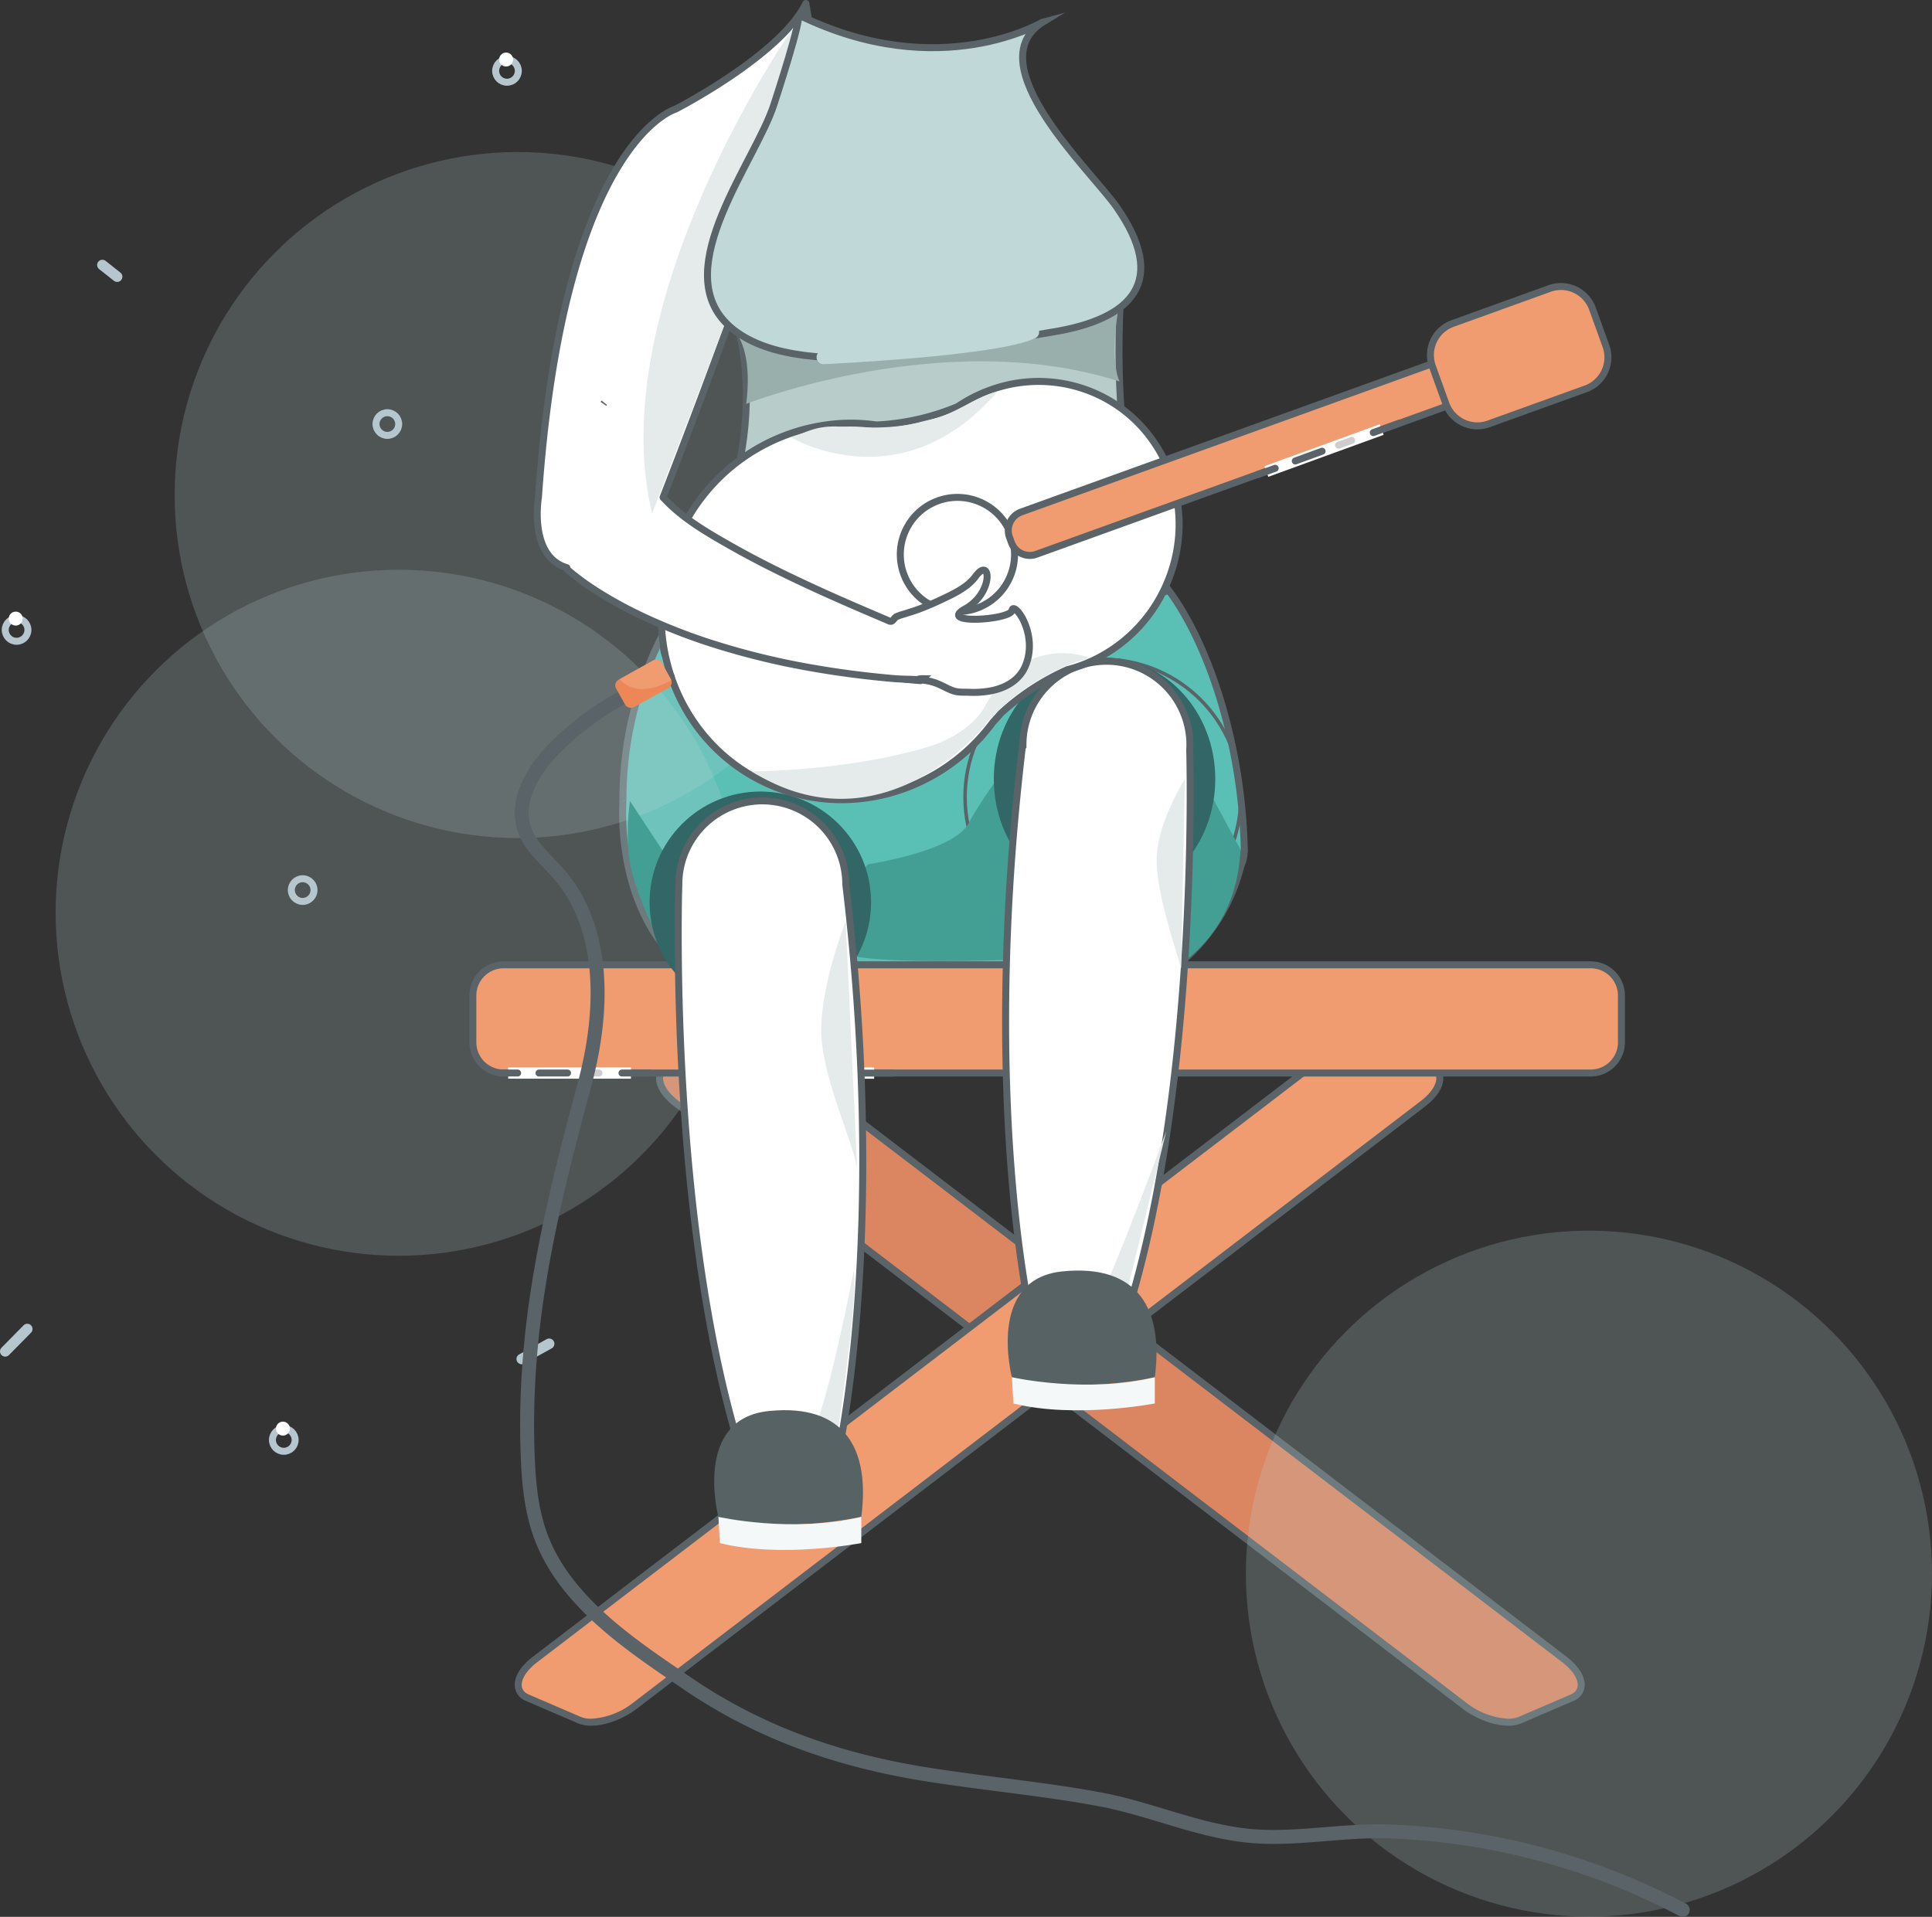 <svg id="Layer_1" data-name="Layer 1" xmlns="http://www.w3.org/2000/svg" viewBox="0 0 553.398 549.151">
  <rect x="0" y="0" width="553.398" height="549.151" fill="#333333" stroke="none"/>
  <defs>
    <style>
      .cls-1 {
        fill: #5abfb5;
      }

      .cls-1, .cls-11, .cls-14, .cls-18, .cls-19, .cls-2, .cls-20, .cls-22, .cls-24 {
        stroke: #596368;
      }

      .cls-1, .cls-10, .cls-14, .cls-18, .cls-19, .cls-2, .cls-22, .cls-23, .cls-7 {
        stroke-miterlimit: 10;
      }

      .cls-1, .cls-11, .cls-12, .cls-14, .cls-18, .cls-19, .cls-20, .cls-22, .cls-7 {
        stroke-width: 2px;
      }

      .cls-10, .cls-11, .cls-12, .cls-19, .cls-2, .cls-23, .cls-24, .cls-7 {
        fill: none;
      }

      .cls-3 {
        fill: #db8661;
      }

      .cls-4 {
        fill: #596368;
      }

      .cls-5 {
        fill: #f19b70;
      }

      .cls-22, .cls-6 {
        fill: #c0d8d7;
      }

      .cls-6 {
        opacity: 0.2;
      }

      .cls-10, .cls-7 {
        stroke: #b6c6ce;
      }

      .cls-8 {
        fill: #439e93;
      }

      .cls-14, .cls-20, .cls-9 {
        fill: #fff;
      }

      .cls-10, .cls-11, .cls-12, .cls-20, .cls-23, .cls-24 {
        stroke-linecap: round;
      }

      .cls-10 {
        stroke-width: 3px;
      }

      .cls-11, .cls-12, .cls-20, .cls-24 {
        stroke-linejoin: round;
      }

      .cls-12 {
        stroke: #cecece;
      }

      .cls-13 {
        fill: #366;
      }

      .cls-15 {
        fill: #e5eaea;
      }

      .cls-16 {
        fill: #576265;
      }

      .cls-17 {
        fill: #f4f8f8;
      }

      .cls-18 {
        fill: #b8ccca;
      }

      .cls-21 {
        fill: #98afac;
      }

      .cls-23 {
        stroke: #c0d8d7;
      }

      .cls-23, .cls-24 {
        stroke-width: 4px;
      }

      .cls-25 {
        fill: #ed8757;
      }
    </style>
  </defs>
  <title>5a7a24fb-2ab6-404b-9969-e5a6e1546ad6</title>
  <g>
    <g>
      <path class="cls-1" d="M178.435,229.456a102.982,102.982,0,0,1,15.581-55c17.059-26.868,123.812-23.51,136.766-10.076s24.874,44.9,25.631,78.963S192.814,301.246,178.435,229.456Z"/>
      <ellipse class="cls-2" cx="315.922" cy="228.346" rx="39.492" ry="39.458"/>
      <g>
        <path class="cls-3" d="M432.045,493.393c-3.879,0-8.781-1.832-12.491-4.666L193.765,316.207c-3.3-2.522-5.1-5.436-4.806-7.794a3.963,3.963,0,0,1,2.553-3.17l14.969-6.438a8.409,8.409,0,0,1,3.317-.6c3.88,0,8.782,1.832,12.491,4.666l225.789,172.52c3.3,2.522,5.1,5.436,4.806,7.794a3.963,3.963,0,0,1-2.553,3.17L435.362,492.8A8.409,8.409,0,0,1,432.045,493.393Z"/>
        <path class="cls-4" d="M209.8,299.207a21.324,21.324,0,0,1,11.884,4.46l225.789,172.52c4.769,3.644,5.873,7.786,2.464,9.252l-14.969,6.438a7.455,7.455,0,0,1-2.922.516,21.324,21.324,0,0,1-11.884-4.46L194.372,315.413c-4.769-3.644-5.873-7.786-2.465-9.252l14.969-6.438a7.455,7.455,0,0,1,2.922-.516m0-2a9.387,9.387,0,0,0-3.713.678l-14.969,6.438a4.925,4.925,0,0,0-3.15,3.967c-.341,2.756,1.551,5.931,5.191,8.712l225.789,172.52c3.872,2.959,9.014,4.87,13.1,4.87a9.386,9.386,0,0,0,3.712-.678l14.969-6.438a4.925,4.925,0,0,0,3.15-3.966c.341-2.756-1.551-5.931-5.19-8.712L222.9,302.078c-3.872-2.959-9.014-4.87-13.1-4.87Z"/>
      </g>
      <g>
        <path class="cls-5" d="M169.3,493.393a8.406,8.406,0,0,1-3.316-.6l-14.97-6.438a3.963,3.963,0,0,1-2.553-3.17c-.291-2.359,1.5-5.272,4.806-7.794l225.789-172.52c3.71-2.834,8.613-4.666,12.492-4.666a8.4,8.4,0,0,1,3.316.6l14.969,6.438a3.963,3.963,0,0,1,2.553,3.17c.292,2.358-1.5,5.272-4.8,7.794L181.8,488.727c-3.709,2.834-8.611,4.666-12.49,4.666Z"/>
        <path class="cls-4" d="M391.552,299.207a7.454,7.454,0,0,1,2.922.516l14.969,6.438c3.408,1.466,2.3,5.608-2.465,9.252L181.189,487.933a21.325,21.325,0,0,1-11.884,4.46,7.455,7.455,0,0,1-2.922-.516l-14.969-6.438c-3.408-1.466-2.3-5.608,2.465-9.252l225.789-172.52a21.325,21.325,0,0,1,11.884-4.46m0-2c-4.084,0-9.226,1.912-13.1,4.87L152.665,474.6c-3.64,2.781-5.531,5.956-5.191,8.712a4.925,4.925,0,0,0,3.15,3.967l14.969,6.438a9.386,9.386,0,0,0,3.712.678c4.084,0,9.226-1.912,13.1-4.87L408.193,317c3.64-2.781,5.531-5.956,5.191-8.712a4.925,4.925,0,0,0-3.15-3.967l-14.969-6.438a9.387,9.387,0,0,0-3.712-.678Z"/>
      </g>
      <path class="cls-1" d="M178.435,229.456s-3.224,38.875,26.138,53.089c48.936,23.691,142.07,20.6,151.841-39.2"/>
      <circle class="cls-6" cx="148.289" cy="141.824" r="98.268"/>
      <circle class="cls-6" cx="114.201" cy="261.493" r="98.268"/>
      <circle class="cls-6" cx="455.13" cy="450.833" r="98.268"/>
      <circle class="cls-7" cx="110.951" cy="121.481" r="3.25"/>
      <circle class="cls-7" cx="86.697" cy="254.993" r="3.25"/>
      <path class="cls-8" d="M180.424,229.456s-1.648,11.907.455,19.945,8.064,24.134,15.1,25.541,25.971-20.061,25.971-20.061l22.274,18.972s7.841,2.311,43.9,1.156S316.5,257.876,316.5,257.876l22.013,17.96s16.021-9.576,16.791-32.49L339.945,214.84l-47.037-1.49s-11.246,14.469-15.473,22.535S248.6,247.617,248.6,247.617l-5.457,5.733H196.154Z"/>
      <g>
        <circle class="cls-7" cx="145.22" cy="20.308" r="3.25"/>
        <circle class="cls-9" cx="144.97" cy="17.058" r="2"/>
      </g>
      <g>
        <circle class="cls-7" cx="4.75" cy="180.469" r="3.25"/>
        <circle class="cls-9" cx="4.5" cy="177.219" r="2"/>
      </g>
      <line class="cls-10" x1="29.325" y1="75.918" x2="33.56" y2="79.271"/>
      <line class="cls-10" x1="7.817" y1="380.74" x2="1.5" y2="387.151"/>
      <line class="cls-10" x1="149.435" y1="389.335" x2="157.304" y2="384.967"/>
      <g>
        <path class="cls-5" d="M144.244,276.4h311.4a8.8,8.8,0,0,1,8.8,8.8v13.4a8.8,8.8,0,0,1-8.8,8.8h-311.4a8.8,8.8,0,0,1-8.8-8.8v-13.4A8.8,8.8,0,0,1,144.244,276.4Z"/>
        <path class="cls-4" d="M455.641,277.405a7.8,7.8,0,0,1,7.8,7.8v13.4a7.8,7.8,0,0,1-7.8,7.8h-311.4a7.8,7.8,0,0,1-7.8-7.8v-13.4a7.8,7.8,0,0,1,7.8-7.8h311.4m0-2h-311.4a9.813,9.813,0,0,0-9.8,9.8v13.4a9.813,9.813,0,0,0,9.8,9.8h311.4a9.813,9.813,0,0,0,9.8-9.8v-13.4a9.813,9.813,0,0,0-9.8-9.8Z"/>
      </g>
      <g>
        <rect class="cls-9" x="231.189" y="289.846" width="3.24" height="35.167" transform="translate(-74.62 540.238) rotate(-90)"/>
        <line class="cls-11" x1="212.632" y1="307.429" x2="217.926" y2="307.429"/>
        <line class="cls-11" x1="247.817" y1="307.429" x2="255.731" y2="307.429"/>
        <line class="cls-11" x1="224.044" y1="307.429" x2="232.226" y2="307.429"/>
        <line class="cls-12" x1="237.226" y1="307.429" x2="241.226" y2="307.429"/>
      </g>
      <circle class="cls-13" cx="217.786" cy="258.483" r="31.718"/>
      <ellipse class="cls-13" cx="316.383" cy="223.18" rx="31.718" ry="34.697"/>
      <path class="cls-14" d="M239.653,418.65h-26.59c-21.91-67.56-18.62-165.3-18.62-165.3a23.91,23.91,0,0,1,47.82,0C254.573,356.26,239.653,418.65,239.653,418.65Z"/>
      <path class="cls-15" d="M244.576,363.994s-6.964,36.216-11.68,46.172,6.508,3.778,6.508,3.778S245.844,372.206,244.576,363.994Z"/>
      <path class="cls-14" d="M322.122,378.65h-26.59s-14.93-62.39-2.62-165.3h.1a23.91,23.91,0,0,1,47.82,0c0,.5-.02.99-.05,1.48v.01C341.083,227.35,342.443,315.98,322.122,378.65Z"/>
      <path class="cls-16" d="M205.776,434.558s-7.4-28.133,14.5-30.328,28.946,11.12,26.432,30.328C246.7,434.558,223.972,439.613,205.776,434.558Z"/>
      <path class="cls-17" d="M206.2,442.07l-.421-7.511s21.076,4.765,40.929,0v7.511S223.93,446.5,206.2,442.07Z"/>
      <path class="cls-15" d="M334.073,324.055S318.88,365.625,312.7,376.79s10.269-7.413,10.269-7.413"/>
      <path class="cls-16" d="M289.853,394.558s-7.4-28.133,14.5-30.328,28.946,11.12,26.432,30.328C330.782,394.558,308.05,399.613,289.853,394.558Z"/>
      <path class="cls-17" d="M290.274,402.07l-.421-7.511s21.076,4.765,40.929,0v7.511S308.007,406.5,290.274,402.07Z"/>
      <path class="cls-18" d="M209.491,87.7s16.572,37.956-15.475,86.756,139.057-4.788,139.057-4.788-15.151-26.387-12.152-84.305S209.491,87.7,209.491,87.7Z"/>
      <g>
        <path class="cls-14" d="M333.073,169.671a42.878,42.878,0,0,1-19.206,19.155,41.553,41.553,0,0,1-8.144,3.031,70.634,70.634,0,0,0-19.069,12.516c-.725.864-1.465,1.7-2.234,2.51-.683.925-1.393,1.83-2.128,2.7a54.956,54.956,0,0,1-4.926,5.166c0,.005-.005.011-.01.008-.246.226-.493.452-.741.671-15.925,14.144-39.062,18.094-58.721,8.163-25.94-13.105-36.012-45.41-22.5-72.153A54.56,54.56,0,0,1,240,121.36a51.241,51.241,0,0,1,11.017.393,68.654,68.654,0,0,0,23.322-5.279,41.925,41.925,0,0,1,9.319-4.739,40.2,40.2,0,0,1,31.919,1.829C335.748,123.753,343.58,148.874,333.073,169.671Z"/>
        <circle class="cls-19" cx="274.242" cy="158.855" r="16.361" transform="translate(13.882 339.565) rotate(-64.845)"/>
        <g>
          <path class="cls-5" d="M294.969,159.12a5.615,5.615,0,0,1-5.266-3.7l-.566-1.572a5.6,5.6,0,0,1,3.364-7.165L444.543,91.81a5.593,5.593,0,0,1,7.166,3.365l.567,1.571a5.606,5.606,0,0,1-3.365,7.166L296.869,158.786A5.58,5.58,0,0,1,294.969,159.12Z"/>
          <path class="cls-4" d="M446.444,92.476a4.6,4.6,0,0,1,4.325,3.038l.567,1.571a4.6,4.6,0,0,1-2.764,5.886L296.53,157.845a4.593,4.593,0,0,1-5.886-2.764l-.567-1.571a4.6,4.6,0,0,1,2.764-5.886L444.883,92.75a4.59,4.59,0,0,1,1.561-.274m0-2a6.579,6.579,0,0,0-2.24.393L292.162,145.743a6.605,6.605,0,0,0-3.966,8.446l.567,1.571a6.593,6.593,0,0,0,8.446,3.966l152.042-54.874a6.605,6.605,0,0,0,3.966-8.446l-.567-1.571a6.616,6.616,0,0,0-6.206-4.359Z"/>
        </g>
        <g>
          <path class="cls-5" d="M423.181,122a9.626,9.626,0,0,1-9.029-6.343l-3.858-10.691a9.6,9.6,0,0,1,5.771-12.288l27.788-10.029a9.592,9.592,0,0,1,12.288,5.771L460,99.113a9.6,9.6,0,0,1-5.77,12.287L426.44,121.429A9.572,9.572,0,0,1,423.181,122Z"/>
          <path class="cls-4" d="M447.11,83.079a8.6,8.6,0,0,1,8.089,5.682l3.859,10.691a8.6,8.6,0,0,1-5.169,11.008L426.1,120.489a8.591,8.591,0,0,1-11.008-5.169l-3.859-10.691A8.6,8.6,0,0,1,416.4,93.621l27.789-10.029a8.588,8.588,0,0,1,2.919-.513m0-2h0a10.573,10.573,0,0,0-3.6.632L415.724,91.74a10.611,10.611,0,0,0-6.371,13.568L413.211,116a10.591,10.591,0,0,0,13.568,6.371l27.789-10.029a10.611,10.611,0,0,0,6.371-13.568l-3.859-10.691a10.628,10.628,0,0,0-9.969-7Z"/>
        </g>
      </g>
      <path class="cls-15" d="M312.169,188.483s-23.9-9.869-33.88,23.649C278.29,212.132,290.958,194.073,312.169,188.483Z"/>
      <path class="cls-20" d="M293.652,190.93c-1.725,3.962-5.548,6.122-9.638,6.944a27.349,27.349,0,0,1-6.383.456c-1.8-.065-3.267.115-5.018-.577-1.452-.574-2.805-1.377-4.26-1.946-3.91-1.528-8.011-1.029-12.077-1.379q-4.438-.381-8.863-.9-8.165-.959-16.26-2.422a214.247,214.247,0,0,1-26.883-6.639,164.281,164.281,0,0,1-19.793-7.707,120.163,120.163,0,0,1-13.215-7.183,74.307,74.307,0,0,1-7.148-5.068c-.577-.469-1.159-.943-1.694-1.461l-.06-.42c-11.02-3.24-8.13-20.14-8.13-20.14,7.06-102,39.21-111.19,39.21-111.19s30.14-15.45,37.39-30.3l1.98,11.99s-8.96,28.3-12.54,44.55-30.34,84.95-30.34,84.95c5.323,5.878,12.622,10.092,19.446,13.963,8.921,5.061,18.187,9.511,27.533,13.725,5.863,2.643,11.784,5.153,17.694,7.686a1.074,1.074,0,0,0,.7.125c.53-.155.9-.995,1.435-1.289a13.781,13.781,0,0,1,2.273-.793c1.324-.445,2.668-.83,3.98-1.311,2.216-.812,4.4-1.757,6.531-2.766,3.418-1.615,7.627-3.531,9.913-6.691,4.42-6.05,5.3,4.71-2.95,9.28s12.97,3.24,13.41.44S297.683,181.64,293.652,190.93Z"/>
      <path class="cls-15" d="M227.138,8.033s-54.964,78.733-40.345,139.122l41.54-108.373Z"/>
      <path class="cls-21" d="M208.281,92.831s7.824,3.622,5.468,22.879c0,0,56.916-22.451,106.937-6.431,0,0-3.341-5.894.236-23.913S208.281,92.831,208.281,92.831Z"/>
      <path class="cls-22" d="M228.613,4.222c1.282.631-6.353,23.927-6.889,25.6-5.244,16.406-30.02,46.753-13.443,63.007,18.511,18.15,70.131,5.964,92.764,2.374,23.822-3.779,33.483-14.934,18.709-36.024-7.15-10.207-40.231-41.154-20.8-53.008C298.947,6.174,269.308,24.255,228.613,4.222Z"/>
      <path class="cls-19" d="M173.1,115.38s-.09.11-.24.33"/>
      <path class="cls-14" d="M264.163,194.44l-.6.53c-.43-.03-.87-.05-1.3-.09A4.2,4.2,0,0,1,264.163,194.44Z"/>
      <path class="cls-23" d="M235.895,102.332s48.668-2.2,59.75-7.218"/>
      <g>
        <rect class="cls-9" x="377.632" y="111.482" width="3.24" height="35.167" transform="translate(387.682 529.588) rotate(-110)"/>
        <line class="cls-11" x1="360.291" y1="135.966" x2="365.266" y2="134.155"/>
        <line class="cls-11" x1="393.355" y1="123.932" x2="400.791" y2="121.226"/>
        <line class="cls-11" x1="371.015" y1="132.063" x2="378.703" y2="129.265"/>
        <line class="cls-12" x1="383.402" y1="127.555" x2="387.161" y2="126.187"/>
      </g>
      <path class="cls-15" d="M242.226,263.943s-7.777,19.732-6.93,33.233,10.28,32.73,10.28,38.624"/>
      <path class="cls-15" d="M338.319,277.405c-1.037-4.039-7.548-22.361-6.979-32.34s8.038-21.88,8.038-21.88"/>
      <g>
        <rect class="cls-9" x="161.527" y="289.822" width="3.24" height="35.167" transform="translate(-144.258 470.552) rotate(-90)"/>
        <line class="cls-11" x1="142.97" y1="307.405" x2="148.264" y2="307.405"/>
        <line class="cls-11" x1="178.155" y1="307.405" x2="186.069" y2="307.405"/>
        <line class="cls-11" x1="154.382" y1="307.405" x2="162.564" y2="307.405"/>
        <line class="cls-12" x1="167.564" y1="307.405" x2="171.564" y2="307.405"/>
      </g>
      <path class="cls-15" d="M282.292,207.585s-29.177,37.009-66.974,13.4c0,0,26.18.076,50.079-6.854A94.71,94.71,0,0,0,282.292,207.585Z"/>
      <path class="cls-15" d="M282.654,201.418s-3.686,9.229-19.088,13.224l11.151-.739,7.575-6.318,3.046-5.226Z"/>
      <path class="cls-15" d="M226.587,125.3s31.559,18.989,59.192-13.2a27.128,27.128,0,0,0-5.532,2.151c-3.222,1.483-6.225,3.389-10.44,5.014-1.833.707-3.5.927-6.423,1.7-7.944,2.1-15.739,1.489-23.35,1.231C233.413,121.974,231.14,123.876,226.587,125.3Z"/>
      <g>
        <circle class="cls-7" cx="81.287" cy="412.526" r="3.25"/>
        <circle class="cls-9" cx="81.037" cy="409.276" r="2"/>
      </g>
    </g>
    <path class="cls-24" d="M191.292,194.1a84.977,84.977,0,0,0-31.773,19.572c-6.552,6.409-12.369,15.682-9.182,24.276,1.8,4.864,6.1,8.272,9.515,12.173,13.97,15.941,13.093,40.059,7.584,60.526-9.5,35.3-17.524,67.814-16.331,104.906.274,8.507.943,17.15,4,25.093,7.151,18.573,26.033,30.927,41.813,41.662,21.075,14.338,43.632,22.081,68.735,26.062,16.41,2.6,32.992,4.075,49.337,7.1,14.407,2.668,28.225,9.06,42.861,10.47,13.108,1.263,26.909-1.77,40.322-1.252A195.5,195.5,0,0,1,482,547.151"/>
    <g>
      <rect class="cls-25" x="176.82" y="191.418" width="15" height="9" rx="1.83" ry="1.83" transform="translate(-72.084 114.586) rotate(-29.148)"/>
      <path class="cls-5" d="M192.292,194.877a1.823,1.823,0,0,0-.121-.28l-2.6-4.664a1.83,1.83,0,0,0-2.489-.707l-9.585,5.345C179.386,196.689,183.83,199.55,192.292,194.877Z"/>
    </g>
  </g>
</svg>
